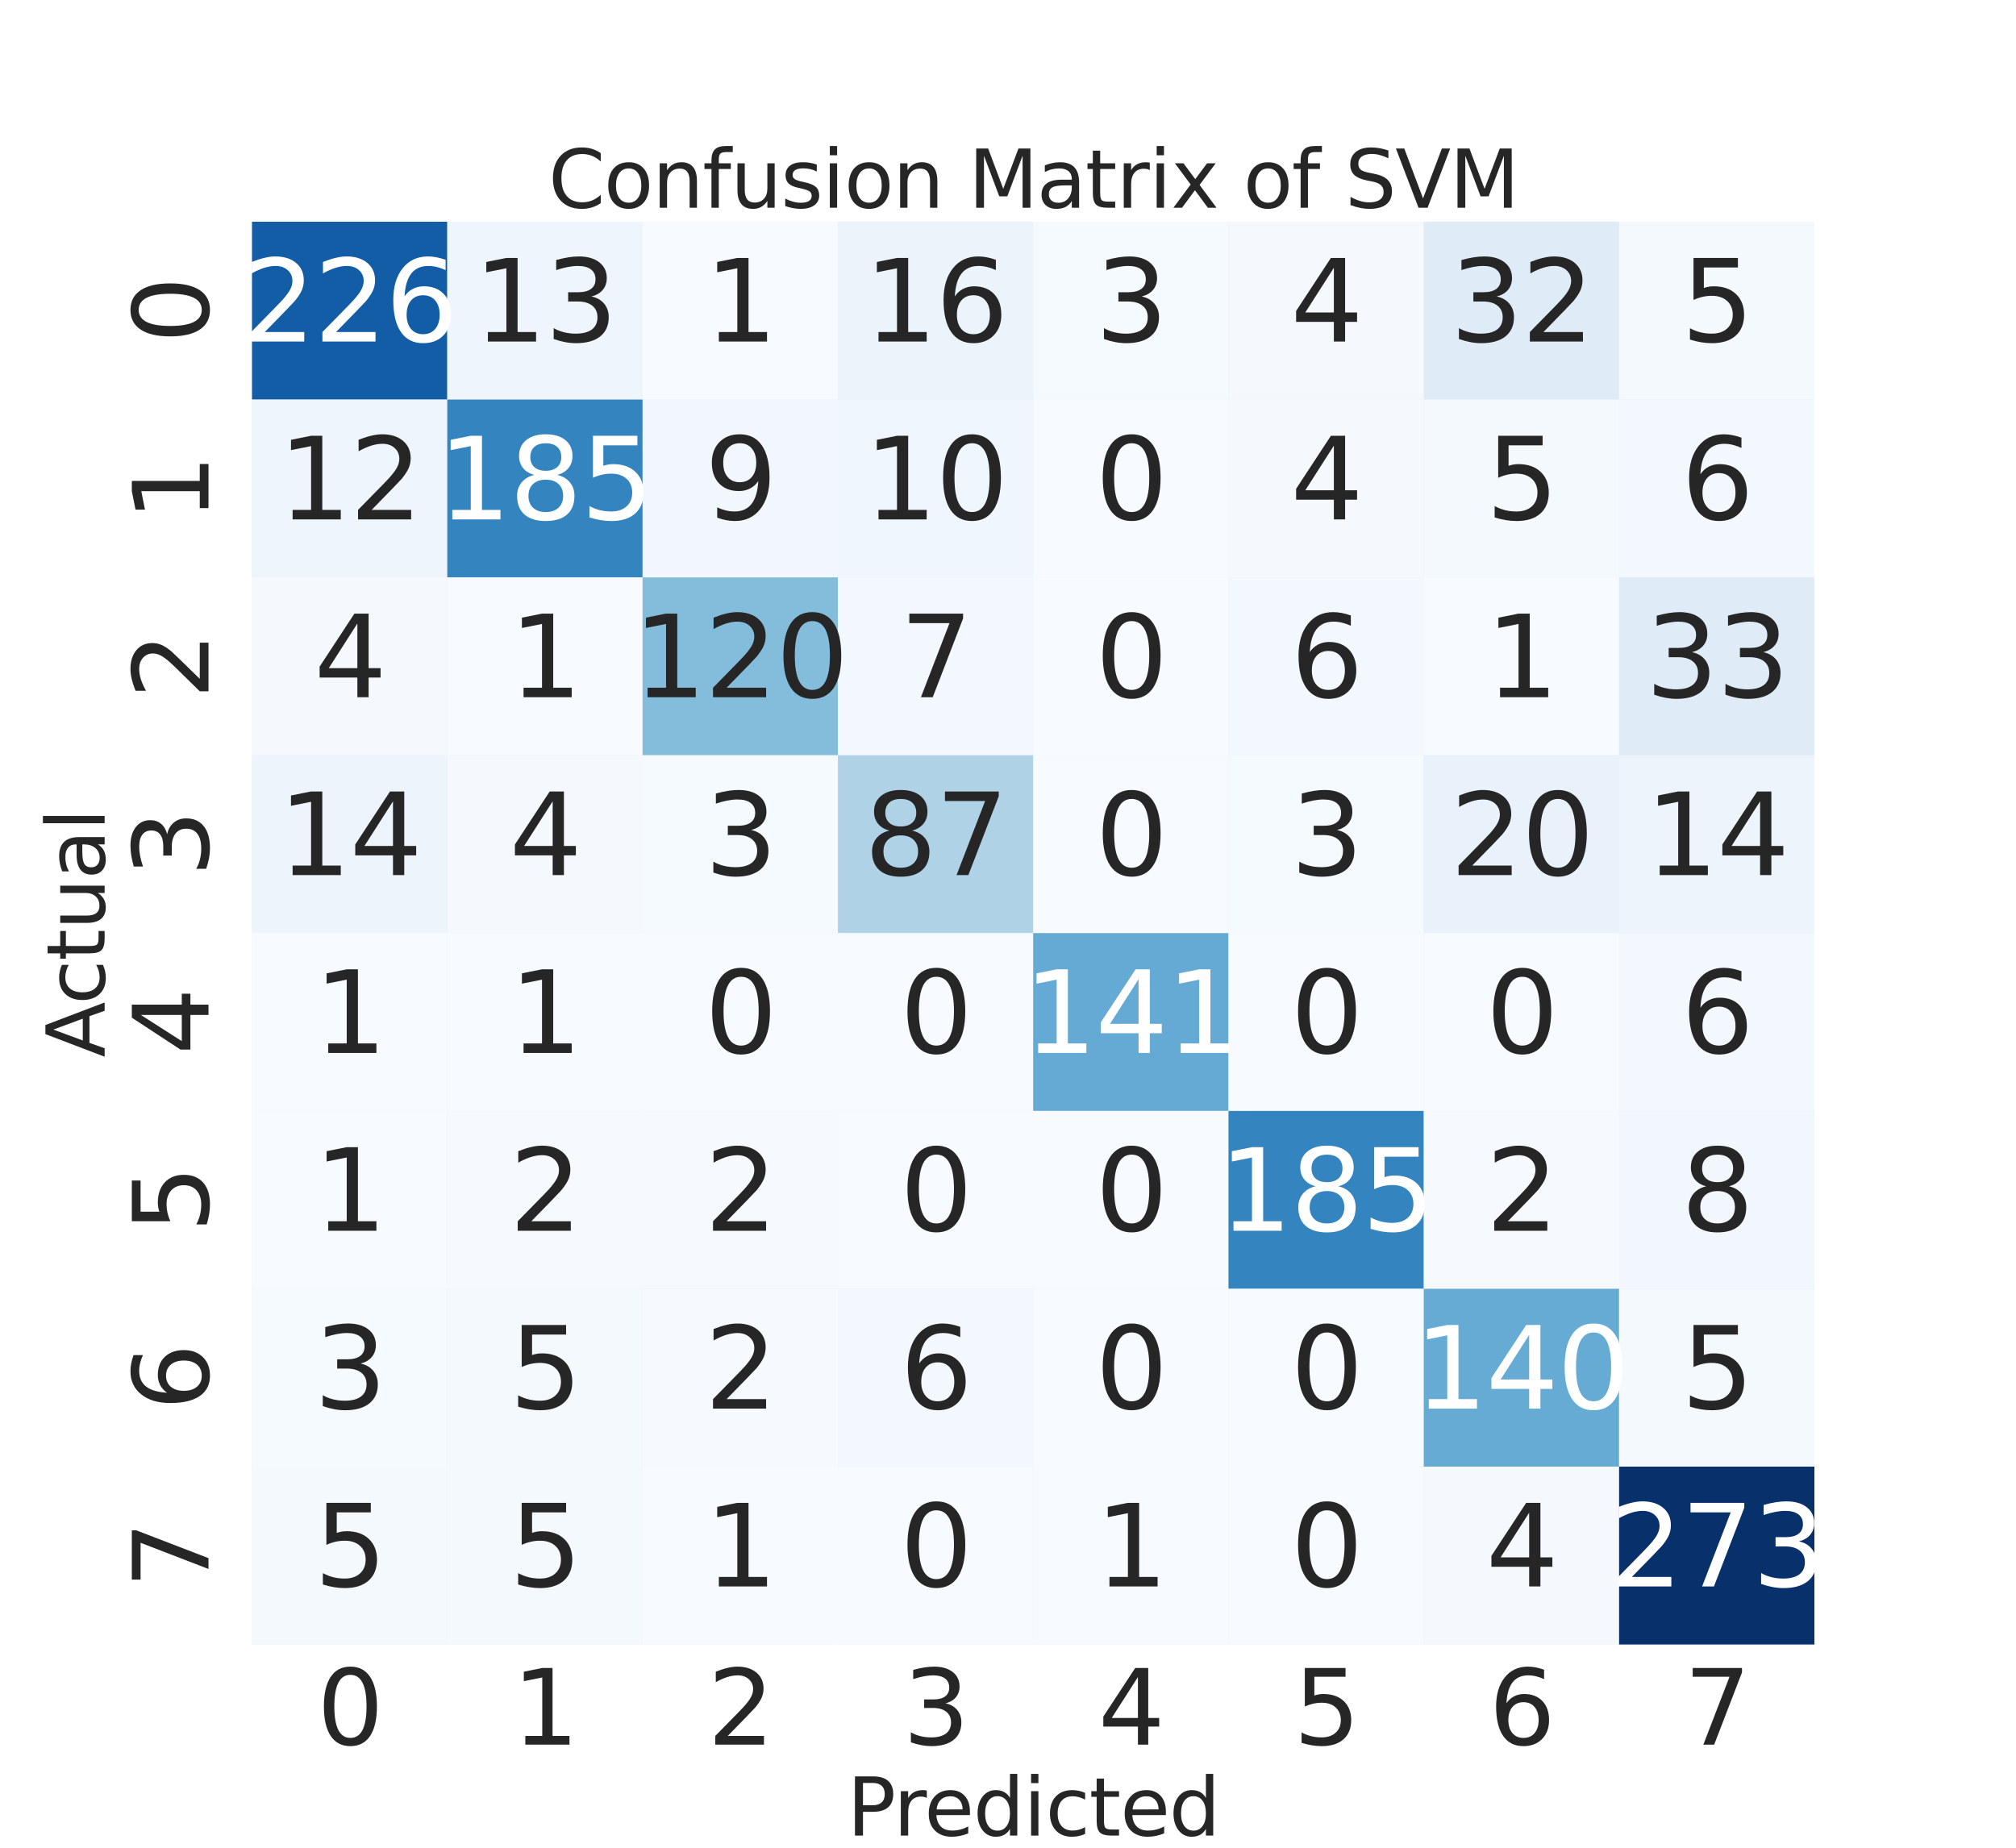 <?xml version="1.0" encoding="utf-8" standalone="no"?>
<!DOCTYPE svg PUBLIC "-//W3C//DTD SVG 1.1//EN"
  "http://www.w3.org/Graphics/SVG/1.1/DTD/svg11.dtd">
<svg xmlns:xlink="http://www.w3.org/1999/xlink" width="864pt" height="792pt" viewBox="0 0 864 792" xmlns="http://www.w3.org/2000/svg" version="1.1">
 <defs>
  <style type="text/css">*{stroke-linejoin: round; stroke-linecap: butt}</style>
 </defs>
 <g id="figure_1">
  <g id="patch_1">
   <path d="M 0 792 
L 864 792 
L 864 0 
L 0 0 
z
" style="fill: #ffffff"/>
  </g>
  <g id="axes_1">
   <g id="patch_2">
    <path d="M 108 704.88 
L 777.6 704.88 
L 777.6 95.04 
L 108 95.04 
z
" style="fill: #eaeaf2"/>
   </g>
   <g id="matplotlib.axis_1">
    <g id="xtick_1">
     <g id="text_1">
      <!-- 0 -->
      <g style="fill: #262626" transform="translate(135.852 747.813) scale(0.44 -0.44)">
       <defs>
        <path id="DejaVuSans-30" d="M 2034 4250 
Q 1547 4250 1301 3770 
Q 1056 3291 1056 2328 
Q 1056 1369 1301 889 
Q 1547 409 2034 409 
Q 2525 409 2770 889 
Q 3016 1369 3016 2328 
Q 3016 3291 2770 3770 
Q 2525 4250 2034 4250 
z
M 2034 4750 
Q 2819 4750 3233 4129 
Q 3647 3509 3647 2328 
Q 3647 1150 3233 529 
Q 2819 -91 2034 -91 
Q 1250 -91 836 529 
Q 422 1150 422 2328 
Q 422 3509 836 4129 
Q 1250 4750 2034 4750 
z
" transform="scale(0.016)"/>
       </defs>
       <use xlink:href="#DejaVuSans-30"/>
      </g>
     </g>
    </g>
    <g id="xtick_2">
     <g id="text_2">
      <!-- 1 -->
      <g style="fill: #262626" transform="translate(219.553 747.813) scale(0.44 -0.44)">
       <defs>
        <path id="DejaVuSans-31" d="M 794 531 
L 1825 531 
L 1825 4091 
L 703 3866 
L 703 4441 
L 1819 4666 
L 2450 4666 
L 2450 531 
L 3481 531 
L 3481 0 
L 794 0 
L 794 531 
z
" transform="scale(0.016)"/>
       </defs>
       <use xlink:href="#DejaVuSans-31"/>
      </g>
     </g>
    </g>
    <g id="xtick_3">
     <g id="text_3">
      <!-- 2 -->
      <g style="fill: #262626" transform="translate(303.252 747.813) scale(0.44 -0.44)">
       <defs>
        <path id="DejaVuSans-32" d="M 1228 531 
L 3431 531 
L 3431 0 
L 469 0 
L 469 531 
Q 828 903 1448 1529 
Q 2069 2156 2228 2338 
Q 2531 2678 2651 2914 
Q 2772 3150 2772 3378 
Q 2772 3750 2511 3984 
Q 2250 4219 1831 4219 
Q 1534 4219 1204 4116 
Q 875 4013 500 3803 
L 500 4441 
Q 881 4594 1212 4672 
Q 1544 4750 1819 4750 
Q 2544 4750 2975 4387 
Q 3406 4025 3406 3419 
Q 3406 3131 3298 2873 
Q 3191 2616 2906 2266 
Q 2828 2175 2409 1742 
Q 1991 1309 1228 531 
z
" transform="scale(0.016)"/>
       </defs>
       <use xlink:href="#DejaVuSans-32"/>
      </g>
     </g>
    </g>
    <g id="xtick_4">
     <g id="text_4">
      <!-- 3 -->
      <g style="fill: #262626" transform="translate(386.952 747.813) scale(0.44 -0.44)">
       <defs>
        <path id="DejaVuSans-33" d="M 2597 2516 
Q 3050 2419 3304 2112 
Q 3559 1806 3559 1356 
Q 3559 666 3084 287 
Q 2609 -91 1734 -91 
Q 1441 -91 1130 -33 
Q 819 25 488 141 
L 488 750 
Q 750 597 1062 519 
Q 1375 441 1716 441 
Q 2309 441 2620 675 
Q 2931 909 2931 1356 
Q 2931 1769 2642 2001 
Q 2353 2234 1838 2234 
L 1294 2234 
L 1294 2753 
L 1863 2753 
Q 2328 2753 2575 2939 
Q 2822 3125 2822 3475 
Q 2822 3834 2567 4026 
Q 2313 4219 1838 4219 
Q 1578 4219 1281 4162 
Q 984 4106 628 3988 
L 628 4550 
Q 988 4650 1302 4700 
Q 1616 4750 1894 4750 
Q 2613 4750 3031 4423 
Q 3450 4097 3450 3541 
Q 3450 3153 3228 2886 
Q 3006 2619 2597 2516 
z
" transform="scale(0.016)"/>
       </defs>
       <use xlink:href="#DejaVuSans-33"/>
      </g>
     </g>
    </g>
    <g id="xtick_5">
     <g id="text_5">
      <!-- 4 -->
      <g style="fill: #262626" transform="translate(470.652 747.813) scale(0.44 -0.44)">
       <defs>
        <path id="DejaVuSans-34" d="M 2419 4116 
L 825 1625 
L 2419 1625 
L 2419 4116 
z
M 2253 4666 
L 3047 4666 
L 3047 1625 
L 3713 1625 
L 3713 1100 
L 3047 1100 
L 3047 0 
L 2419 0 
L 2419 1100 
L 313 1100 
L 313 1709 
L 2253 4666 
z
" transform="scale(0.016)"/>
       </defs>
       <use xlink:href="#DejaVuSans-34"/>
      </g>
     </g>
    </g>
    <g id="xtick_6">
     <g id="text_6">
      <!-- 5 -->
      <g style="fill: #262626" transform="translate(554.352 747.813) scale(0.44 -0.44)">
       <defs>
        <path id="DejaVuSans-35" d="M 691 4666 
L 3169 4666 
L 3169 4134 
L 1269 4134 
L 1269 2991 
Q 1406 3038 1543 3061 
Q 1681 3084 1819 3084 
Q 2600 3084 3056 2656 
Q 3513 2228 3513 1497 
Q 3513 744 3044 326 
Q 2575 -91 1722 -91 
Q 1428 -91 1123 -41 
Q 819 9 494 109 
L 494 744 
Q 775 591 1075 516 
Q 1375 441 1709 441 
Q 2250 441 2565 725 
Q 2881 1009 2881 1497 
Q 2881 1984 2565 2268 
Q 2250 2553 1709 2553 
Q 1456 2553 1204 2497 
Q 953 2441 691 2322 
L 691 4666 
z
" transform="scale(0.016)"/>
       </defs>
       <use xlink:href="#DejaVuSans-35"/>
      </g>
     </g>
    </g>
    <g id="xtick_7">
     <g id="text_7">
      <!-- 6 -->
      <g style="fill: #262626" transform="translate(638.053 747.813) scale(0.44 -0.44)">
       <defs>
        <path id="DejaVuSans-36" d="M 2113 2584 
Q 1688 2584 1439 2293 
Q 1191 2003 1191 1497 
Q 1191 994 1439 701 
Q 1688 409 2113 409 
Q 2538 409 2786 701 
Q 3034 994 3034 1497 
Q 3034 2003 2786 2293 
Q 2538 2584 2113 2584 
z
M 3366 4563 
L 3366 3988 
Q 3128 4100 2886 4159 
Q 2644 4219 2406 4219 
Q 1781 4219 1451 3797 
Q 1122 3375 1075 2522 
Q 1259 2794 1537 2939 
Q 1816 3084 2150 3084 
Q 2853 3084 3261 2657 
Q 3669 2231 3669 1497 
Q 3669 778 3244 343 
Q 2819 -91 2113 -91 
Q 1303 -91 875 529 
Q 447 1150 447 2328 
Q 447 3434 972 4092 
Q 1497 4750 2381 4750 
Q 2619 4750 2861 4703 
Q 3103 4656 3366 4563 
z
" transform="scale(0.016)"/>
       </defs>
       <use xlink:href="#DejaVuSans-36"/>
      </g>
     </g>
    </g>
    <g id="xtick_8">
     <g id="text_8">
      <!-- 7 -->
      <g style="fill: #262626" transform="translate(721.753 747.813) scale(0.44 -0.44)">
       <defs>
        <path id="DejaVuSans-37" d="M 525 4666 
L 3525 4666 
L 3525 4397 
L 1831 0 
L 1172 0 
L 2766 4134 
L 525 4134 
L 525 4666 
z
" transform="scale(0.016)"/>
       </defs>
       <use xlink:href="#DejaVuSans-37"/>
      </g>
     </g>
    </g>
    <g id="text_9">
     <!-- Predicted -->
     <g style="fill: #262626" transform="translate(363.001 786.798) scale(0.34 -0.34)">
      <defs>
       <path id="DejaVuSans-50" d="M 1259 4147 
L 1259 2394 
L 2053 2394 
Q 2494 2394 2734 2622 
Q 2975 2850 2975 3272 
Q 2975 3691 2734 3919 
Q 2494 4147 2053 4147 
L 1259 4147 
z
M 628 4666 
L 2053 4666 
Q 2838 4666 3239 4311 
Q 3641 3956 3641 3272 
Q 3641 2581 3239 2228 
Q 2838 1875 2053 1875 
L 1259 1875 
L 1259 0 
L 628 0 
L 628 4666 
z
" transform="scale(0.016)"/>
       <path id="DejaVuSans-72" d="M 2631 2963 
Q 2534 3019 2420 3045 
Q 2306 3072 2169 3072 
Q 1681 3072 1420 2755 
Q 1159 2438 1159 1844 
L 1159 0 
L 581 0 
L 581 3500 
L 1159 3500 
L 1159 2956 
Q 1341 3275 1631 3429 
Q 1922 3584 2338 3584 
Q 2397 3584 2469 3576 
Q 2541 3569 2628 3553 
L 2631 2963 
z
" transform="scale(0.016)"/>
       <path id="DejaVuSans-65" d="M 3597 1894 
L 3597 1613 
L 953 1613 
Q 991 1019 1311 708 
Q 1631 397 2203 397 
Q 2534 397 2845 478 
Q 3156 559 3463 722 
L 3463 178 
Q 3153 47 2828 -22 
Q 2503 -91 2169 -91 
Q 1331 -91 842 396 
Q 353 884 353 1716 
Q 353 2575 817 3079 
Q 1281 3584 2069 3584 
Q 2775 3584 3186 3129 
Q 3597 2675 3597 1894 
z
M 3022 2063 
Q 3016 2534 2758 2815 
Q 2500 3097 2075 3097 
Q 1594 3097 1305 2825 
Q 1016 2553 972 2059 
L 3022 2063 
z
" transform="scale(0.016)"/>
       <path id="DejaVuSans-64" d="M 2906 2969 
L 2906 4863 
L 3481 4863 
L 3481 0 
L 2906 0 
L 2906 525 
Q 2725 213 2448 61 
Q 2172 -91 1784 -91 
Q 1150 -91 751 415 
Q 353 922 353 1747 
Q 353 2572 751 3078 
Q 1150 3584 1784 3584 
Q 2172 3584 2448 3432 
Q 2725 3281 2906 2969 
z
M 947 1747 
Q 947 1113 1208 752 
Q 1469 391 1925 391 
Q 2381 391 2643 752 
Q 2906 1113 2906 1747 
Q 2906 2381 2643 2742 
Q 2381 3103 1925 3103 
Q 1469 3103 1208 2742 
Q 947 2381 947 1747 
z
" transform="scale(0.016)"/>
       <path id="DejaVuSans-69" d="M 603 3500 
L 1178 3500 
L 1178 0 
L 603 0 
L 603 3500 
z
M 603 4863 
L 1178 4863 
L 1178 4134 
L 603 4134 
L 603 4863 
z
" transform="scale(0.016)"/>
       <path id="DejaVuSans-63" d="M 3122 3366 
L 3122 2828 
Q 2878 2963 2633 3030 
Q 2388 3097 2138 3097 
Q 1578 3097 1268 2742 
Q 959 2388 959 1747 
Q 959 1106 1268 751 
Q 1578 397 2138 397 
Q 2388 397 2633 464 
Q 2878 531 3122 666 
L 3122 134 
Q 2881 22 2623 -34 
Q 2366 -91 2075 -91 
Q 1284 -91 818 406 
Q 353 903 353 1747 
Q 353 2603 823 3093 
Q 1294 3584 2113 3584 
Q 2378 3584 2631 3529 
Q 2884 3475 3122 3366 
z
" transform="scale(0.016)"/>
       <path id="DejaVuSans-74" d="M 1172 4494 
L 1172 3500 
L 2356 3500 
L 2356 3053 
L 1172 3053 
L 1172 1153 
Q 1172 725 1289 603 
Q 1406 481 1766 481 
L 2356 481 
L 2356 0 
L 1766 0 
Q 1100 0 847 248 
Q 594 497 594 1153 
L 594 3053 
L 172 3053 
L 172 3500 
L 594 3500 
L 594 4494 
L 1172 4494 
z
" transform="scale(0.016)"/>
      </defs>
      <use xlink:href="#DejaVuSans-50"/>
      <use xlink:href="#DejaVuSans-72" x="58.553"/>
      <use xlink:href="#DejaVuSans-65" x="97.416"/>
      <use xlink:href="#DejaVuSans-64" x="158.939"/>
      <use xlink:href="#DejaVuSans-69" x="222.416"/>
      <use xlink:href="#DejaVuSans-63" x="250.199"/>
      <use xlink:href="#DejaVuSans-74" x="305.18"/>
      <use xlink:href="#DejaVuSans-65" x="344.389"/>
      <use xlink:href="#DejaVuSans-64" x="405.912"/>
     </g>
    </g>
   </g>
   <g id="matplotlib.axis_2">
    <g id="ytick_1">
     <g id="text_10">
      <!-- 0 -->
      <g style="fill: #262626" transform="translate(89.349 147.153) rotate(-90) scale(0.44 -0.44)">
       <use xlink:href="#DejaVuSans-30"/>
      </g>
     </g>
    </g>
    <g id="ytick_2">
     <g id="text_11">
      <!-- 1 -->
      <g style="fill: #262626" transform="translate(89.349 223.382) rotate(-90) scale(0.44 -0.44)">
       <use xlink:href="#DejaVuSans-31"/>
      </g>
     </g>
    </g>
    <g id="ytick_3">
     <g id="text_12">
      <!-- 2 -->
      <g style="fill: #262626" transform="translate(89.349 299.613) rotate(-90) scale(0.44 -0.44)">
       <use xlink:href="#DejaVuSans-32"/>
      </g>
     </g>
    </g>
    <g id="ytick_4">
     <g id="text_13">
      <!-- 3 -->
      <g style="fill: #262626" transform="translate(89.349 375.842) rotate(-90) scale(0.44 -0.44)">
       <use xlink:href="#DejaVuSans-33"/>
      </g>
     </g>
    </g>
    <g id="ytick_5">
     <g id="text_14">
      <!-- 4 -->
      <g style="fill: #262626" transform="translate(89.349 452.072) rotate(-90) scale(0.44 -0.44)">
       <use xlink:href="#DejaVuSans-34"/>
      </g>
     </g>
    </g>
    <g id="ytick_6">
     <g id="text_15">
      <!-- 5 -->
      <g style="fill: #262626" transform="translate(89.349 528.303) rotate(-90) scale(0.44 -0.44)">
       <use xlink:href="#DejaVuSans-35"/>
      </g>
     </g>
    </g>
    <g id="ytick_7">
     <g id="text_16">
      <!-- 6 -->
      <g style="fill: #262626" transform="translate(89.349 604.533) rotate(-90) scale(0.44 -0.44)">
       <use xlink:href="#DejaVuSans-36"/>
      </g>
     </g>
    </g>
    <g id="ytick_8">
     <g id="text_17">
      <!-- 7 -->
      <g style="fill: #262626" transform="translate(89.349 680.763) rotate(-90) scale(0.44 -0.44)">
       <use xlink:href="#DejaVuSans-37"/>
      </g>
     </g>
    </g>
    <g id="text_18">
     <!-- Actual -->
     <g style="fill: #262626" transform="translate(44.845 453.218) rotate(-90) scale(0.34 -0.34)">
      <defs>
       <path id="DejaVuSans-41" d="M 2188 4044 
L 1331 1722 
L 3047 1722 
L 2188 4044 
z
M 1831 4666 
L 2547 4666 
L 4325 0 
L 3669 0 
L 3244 1197 
L 1141 1197 
L 716 0 
L 50 0 
L 1831 4666 
z
" transform="scale(0.016)"/>
       <path id="DejaVuSans-75" d="M 544 1381 
L 544 3500 
L 1119 3500 
L 1119 1403 
Q 1119 906 1312 657 
Q 1506 409 1894 409 
Q 2359 409 2629 706 
Q 2900 1003 2900 1516 
L 2900 3500 
L 3475 3500 
L 3475 0 
L 2900 0 
L 2900 538 
Q 2691 219 2414 64 
Q 2138 -91 1772 -91 
Q 1169 -91 856 284 
Q 544 659 544 1381 
z
M 1991 3584 
L 1991 3584 
z
" transform="scale(0.016)"/>
       <path id="DejaVuSans-61" d="M 2194 1759 
Q 1497 1759 1228 1600 
Q 959 1441 959 1056 
Q 959 750 1161 570 
Q 1363 391 1709 391 
Q 2188 391 2477 730 
Q 2766 1069 2766 1631 
L 2766 1759 
L 2194 1759 
z
M 3341 1997 
L 3341 0 
L 2766 0 
L 2766 531 
Q 2569 213 2275 61 
Q 1981 -91 1556 -91 
Q 1019 -91 701 211 
Q 384 513 384 1019 
Q 384 1609 779 1909 
Q 1175 2209 1959 2209 
L 2766 2209 
L 2766 2266 
Q 2766 2663 2505 2880 
Q 2244 3097 1772 3097 
Q 1472 3097 1187 3025 
Q 903 2953 641 2809 
L 641 3341 
Q 956 3463 1253 3523 
Q 1550 3584 1831 3584 
Q 2591 3584 2966 3190 
Q 3341 2797 3341 1997 
z
" transform="scale(0.016)"/>
       <path id="DejaVuSans-6c" d="M 603 4863 
L 1178 4863 
L 1178 0 
L 603 0 
L 603 4863 
z
" transform="scale(0.016)"/>
      </defs>
      <use xlink:href="#DejaVuSans-41"/>
      <use xlink:href="#DejaVuSans-63" x="66.658"/>
      <use xlink:href="#DejaVuSans-74" x="121.639"/>
      <use xlink:href="#DejaVuSans-75" x="160.848"/>
      <use xlink:href="#DejaVuSans-61" x="224.227"/>
      <use xlink:href="#DejaVuSans-6c" x="285.506"/>
     </g>
    </g>
   </g>
   <g id="QuadMesh_1">
    <path d="M 108 95.04 
L 191.7 95.04 
L 191.7 171.27 
L 108 171.27 
L 108 95.04 
" clip-path="url(#pe534dd669c)" style="fill: #125da6"/>
    <path d="M 191.7 95.04 
L 275.4 95.04 
L 275.4 171.27 
L 191.7 171.27 
L 191.7 95.04 
" clip-path="url(#pe534dd669c)" style="fill: #eef5fc"/>
    <path d="M 275.4 95.04 
L 359.1 95.04 
L 359.1 171.27 
L 275.4 171.27 
L 275.4 95.04 
" clip-path="url(#pe534dd669c)" style="fill: #f7fbff"/>
    <path d="M 359.1 95.04 
L 442.8 95.04 
L 442.8 171.27 
L 359.1 171.27 
L 359.1 95.04 
" clip-path="url(#pe534dd669c)" style="fill: #ebf3fb"/>
    <path d="M 442.8 95.04 
L 526.5 95.04 
L 526.5 171.27 
L 442.8 171.27 
L 442.8 95.04 
" clip-path="url(#pe534dd669c)" style="fill: #f5fafe"/>
    <path d="M 526.5 95.04 
L 610.2 95.04 
L 610.2 171.27 
L 526.5 171.27 
L 526.5 95.04 
" clip-path="url(#pe534dd669c)" style="fill: #f5f9fe"/>
    <path d="M 610.2 95.04 
L 693.9 95.04 
L 693.9 171.27 
L 610.2 171.27 
L 610.2 95.04 
" clip-path="url(#pe534dd669c)" style="fill: #dfecf7"/>
    <path d="M 693.9 95.04 
L 777.6 95.04 
L 777.6 171.27 
L 693.9 171.27 
L 693.9 95.04 
" clip-path="url(#pe534dd669c)" style="fill: #f4f9fe"/>
    <path d="M 108 171.27 
L 191.7 171.27 
L 191.7 247.5 
L 108 247.5 
L 108 171.27 
" clip-path="url(#pe534dd669c)" style="fill: #eef5fc"/>
    <path d="M 191.7 171.27 
L 275.4 171.27 
L 275.4 247.5 
L 191.7 247.5 
L 191.7 171.27 
" clip-path="url(#pe534dd669c)" style="fill: #3484bf"/>
    <path d="M 275.4 171.27 
L 359.1 171.27 
L 359.1 247.5 
L 275.4 247.5 
L 275.4 171.27 
" clip-path="url(#pe534dd669c)" style="fill: #f1f7fd"/>
    <path d="M 359.1 171.27 
L 442.8 171.27 
L 442.8 247.5 
L 359.1 247.5 
L 359.1 171.27 
" clip-path="url(#pe534dd669c)" style="fill: #f0f6fd"/>
    <path d="M 442.8 171.27 
L 526.5 171.27 
L 526.5 247.5 
L 442.8 247.5 
L 442.8 171.27 
" clip-path="url(#pe534dd669c)" style="fill: #f7fbff"/>
    <path d="M 526.5 171.27 
L 610.2 171.27 
L 610.2 247.5 
L 526.5 247.5 
L 526.5 171.27 
" clip-path="url(#pe534dd669c)" style="fill: #f5f9fe"/>
    <path d="M 610.2 171.27 
L 693.9 171.27 
L 693.9 247.5 
L 610.2 247.5 
L 610.2 171.27 
" clip-path="url(#pe534dd669c)" style="fill: #f4f9fe"/>
    <path d="M 693.9 171.27 
L 777.6 171.27 
L 777.6 247.5 
L 693.9 247.5 
L 693.9 171.27 
" clip-path="url(#pe534dd669c)" style="fill: #f3f8fe"/>
    <path d="M 108 247.5 
L 191.7 247.5 
L 191.7 323.73 
L 108 323.73 
L 108 247.5 
" clip-path="url(#pe534dd669c)" style="fill: #f5f9fe"/>
    <path d="M 191.7 247.5 
L 275.4 247.5 
L 275.4 323.73 
L 191.7 323.73 
L 191.7 247.5 
" clip-path="url(#pe534dd669c)" style="fill: #f7fbff"/>
    <path d="M 275.4 247.5 
L 359.1 247.5 
L 359.1 323.73 
L 275.4 323.73 
L 275.4 247.5 
" clip-path="url(#pe534dd669c)" style="fill: #84bcdb"/>
    <path d="M 359.1 247.5 
L 442.8 247.5 
L 442.8 323.73 
L 359.1 323.73 
L 359.1 247.5 
" clip-path="url(#pe534dd669c)" style="fill: #f2f8fd"/>
    <path d="M 442.8 247.5 
L 526.5 247.5 
L 526.5 323.73 
L 442.8 323.73 
L 442.8 247.5 
" clip-path="url(#pe534dd669c)" style="fill: #f7fbff"/>
    <path d="M 526.5 247.5 
L 610.2 247.5 
L 610.2 323.73 
L 526.5 323.73 
L 526.5 247.5 
" clip-path="url(#pe534dd669c)" style="fill: #f3f8fe"/>
    <path d="M 610.2 247.5 
L 693.9 247.5 
L 693.9 323.73 
L 610.2 323.73 
L 610.2 247.5 
" clip-path="url(#pe534dd669c)" style="fill: #f7fbff"/>
    <path d="M 693.9 247.5 
L 777.6 247.5 
L 777.6 323.73 
L 693.9 323.73 
L 693.9 247.5 
" clip-path="url(#pe534dd669c)" style="fill: #dfecf7"/>
    <path d="M 108 323.73 
L 191.7 323.73 
L 191.7 399.96 
L 108 399.96 
L 108 323.73 
" clip-path="url(#pe534dd669c)" style="fill: #edf4fc"/>
    <path d="M 191.7 323.73 
L 275.4 323.73 
L 275.4 399.96 
L 191.7 399.96 
L 191.7 323.73 
" clip-path="url(#pe534dd669c)" style="fill: #f5f9fe"/>
    <path d="M 275.4 323.73 
L 359.1 323.73 
L 359.1 399.96 
L 275.4 399.96 
L 275.4 323.73 
" clip-path="url(#pe534dd669c)" style="fill: #f5fafe"/>
    <path d="M 359.1 323.73 
L 442.8 323.73 
L 442.8 399.96 
L 359.1 399.96 
L 359.1 323.73 
" clip-path="url(#pe534dd669c)" style="fill: #b0d2e7"/>
    <path d="M 442.8 323.73 
L 526.5 323.73 
L 526.5 399.96 
L 442.8 399.96 
L 442.8 323.73 
" clip-path="url(#pe534dd669c)" style="fill: #f7fbff"/>
    <path d="M 526.5 323.73 
L 610.2 323.73 
L 610.2 399.96 
L 526.5 399.96 
L 526.5 323.73 
" clip-path="url(#pe534dd669c)" style="fill: #f5fafe"/>
    <path d="M 610.2 323.73 
L 693.9 323.73 
L 693.9 399.96 
L 610.2 399.96 
L 610.2 323.73 
" clip-path="url(#pe534dd669c)" style="fill: #e9f2fa"/>
    <path d="M 693.9 323.73 
L 777.6 323.73 
L 777.6 399.96 
L 693.9 399.96 
L 693.9 323.73 
" clip-path="url(#pe534dd669c)" style="fill: #edf4fc"/>
    <path d="M 108 399.96 
L 191.7 399.96 
L 191.7 476.19 
L 108 476.19 
L 108 399.96 
" clip-path="url(#pe534dd669c)" style="fill: #f7fbff"/>
    <path d="M 191.7 399.96 
L 275.4 399.96 
L 275.4 476.19 
L 191.7 476.19 
L 191.7 399.96 
" clip-path="url(#pe534dd669c)" style="fill: #f7fbff"/>
    <path d="M 275.4 399.96 
L 359.1 399.96 
L 359.1 476.19 
L 275.4 476.19 
L 275.4 399.96 
" clip-path="url(#pe534dd669c)" style="fill: #f7fbff"/>
    <path d="M 359.1 399.96 
L 442.8 399.96 
L 442.8 476.19 
L 359.1 476.19 
L 359.1 399.96 
" clip-path="url(#pe534dd669c)" style="fill: #f7fbff"/>
    <path d="M 442.8 399.96 
L 526.5 399.96 
L 526.5 476.19 
L 442.8 476.19 
L 442.8 399.96 
" clip-path="url(#pe534dd669c)" style="fill: #65aad4"/>
    <path d="M 526.5 399.96 
L 610.2 399.96 
L 610.2 476.19 
L 526.5 476.19 
L 526.5 399.96 
" clip-path="url(#pe534dd669c)" style="fill: #f7fbff"/>
    <path d="M 610.2 399.96 
L 693.9 399.96 
L 693.9 476.19 
L 610.2 476.19 
L 610.2 399.96 
" clip-path="url(#pe534dd669c)" style="fill: #f7fbff"/>
    <path d="M 693.9 399.96 
L 777.6 399.96 
L 777.6 476.19 
L 693.9 476.19 
L 693.9 399.96 
" clip-path="url(#pe534dd669c)" style="fill: #f3f8fe"/>
    <path d="M 108 476.19 
L 191.7 476.19 
L 191.7 552.42 
L 108 552.42 
L 108 476.19 
" clip-path="url(#pe534dd669c)" style="fill: #f7fbff"/>
    <path d="M 191.7 476.19 
L 275.4 476.19 
L 275.4 552.42 
L 191.7 552.42 
L 191.7 476.19 
" clip-path="url(#pe534dd669c)" style="fill: #f6faff"/>
    <path d="M 275.4 476.19 
L 359.1 476.19 
L 359.1 552.42 
L 275.4 552.42 
L 275.4 476.19 
" clip-path="url(#pe534dd669c)" style="fill: #f6faff"/>
    <path d="M 359.1 476.19 
L 442.8 476.19 
L 442.8 552.42 
L 359.1 552.42 
L 359.1 476.19 
" clip-path="url(#pe534dd669c)" style="fill: #f7fbff"/>
    <path d="M 442.8 476.19 
L 526.5 476.19 
L 526.5 552.42 
L 442.8 552.42 
L 442.8 476.19 
" clip-path="url(#pe534dd669c)" style="fill: #f7fbff"/>
    <path d="M 526.5 476.19 
L 610.2 476.19 
L 610.2 552.42 
L 526.5 552.42 
L 526.5 476.19 
" clip-path="url(#pe534dd669c)" style="fill: #3484bf"/>
    <path d="M 610.2 476.19 
L 693.9 476.19 
L 693.9 552.42 
L 610.2 552.42 
L 610.2 476.19 
" clip-path="url(#pe534dd669c)" style="fill: #f6faff"/>
    <path d="M 693.9 476.19 
L 777.6 476.19 
L 777.6 552.42 
L 693.9 552.42 
L 693.9 476.19 
" clip-path="url(#pe534dd669c)" style="fill: #f2f7fd"/>
    <path d="M 108 552.42 
L 191.7 552.42 
L 191.7 628.65 
L 108 628.65 
L 108 552.42 
" clip-path="url(#pe534dd669c)" style="fill: #f5fafe"/>
    <path d="M 191.7 552.42 
L 275.4 552.42 
L 275.4 628.65 
L 191.7 628.65 
L 191.7 552.42 
" clip-path="url(#pe534dd669c)" style="fill: #f4f9fe"/>
    <path d="M 275.4 552.42 
L 359.1 552.42 
L 359.1 628.65 
L 275.4 628.65 
L 275.4 552.42 
" clip-path="url(#pe534dd669c)" style="fill: #f6faff"/>
    <path d="M 359.1 552.42 
L 442.8 552.42 
L 442.8 628.65 
L 359.1 628.65 
L 359.1 552.42 
" clip-path="url(#pe534dd669c)" style="fill: #f3f8fe"/>
    <path d="M 442.8 552.42 
L 526.5 552.42 
L 526.5 628.65 
L 442.8 628.65 
L 442.8 552.42 
" clip-path="url(#pe534dd669c)" style="fill: #f7fbff"/>
    <path d="M 526.5 552.42 
L 610.2 552.42 
L 610.2 628.65 
L 526.5 628.65 
L 526.5 552.42 
" clip-path="url(#pe534dd669c)" style="fill: #f7fbff"/>
    <path d="M 610.2 552.42 
L 693.9 552.42 
L 693.9 628.65 
L 610.2 628.65 
L 610.2 552.42 
" clip-path="url(#pe534dd669c)" style="fill: #66abd4"/>
    <path d="M 693.9 552.42 
L 777.6 552.42 
L 777.6 628.65 
L 693.9 628.65 
L 693.9 552.42 
" clip-path="url(#pe534dd669c)" style="fill: #f4f9fe"/>
    <path d="M 108 628.65 
L 191.7 628.65 
L 191.7 704.88 
L 108 704.88 
L 108 628.65 
" clip-path="url(#pe534dd669c)" style="fill: #f4f9fe"/>
    <path d="M 191.7 628.65 
L 275.4 628.65 
L 275.4 704.88 
L 191.7 704.88 
L 191.7 628.65 
" clip-path="url(#pe534dd669c)" style="fill: #f4f9fe"/>
    <path d="M 275.4 628.65 
L 359.1 628.65 
L 359.1 704.88 
L 275.4 704.88 
L 275.4 628.65 
" clip-path="url(#pe534dd669c)" style="fill: #f7fbff"/>
    <path d="M 359.1 628.65 
L 442.8 628.65 
L 442.8 704.88 
L 359.1 704.88 
L 359.1 628.65 
" clip-path="url(#pe534dd669c)" style="fill: #f7fbff"/>
    <path d="M 442.8 628.65 
L 526.5 628.65 
L 526.5 704.88 
L 442.8 704.88 
L 442.8 628.65 
" clip-path="url(#pe534dd669c)" style="fill: #f7fbff"/>
    <path d="M 526.5 628.65 
L 610.2 628.65 
L 610.2 704.88 
L 526.5 704.88 
L 526.5 628.65 
" clip-path="url(#pe534dd669c)" style="fill: #f7fbff"/>
    <path d="M 610.2 628.65 
L 693.9 628.65 
L 693.9 704.88 
L 610.2 704.88 
L 610.2 628.65 
" clip-path="url(#pe534dd669c)" style="fill: #f5f9fe"/>
    <path d="M 693.9 628.65 
L 777.6 628.65 
L 777.6 704.88 
L 693.9 704.88 
L 693.9 628.65 
" clip-path="url(#pe534dd669c)" style="fill: #08306b"/>
   </g>
   <g id="text_19">
    <!-- 226 -->
    <g style="fill: #ffffff" transform="translate(104.04 146.4) scale(0.48 -0.48)">
     <use xlink:href="#DejaVuSans-32"/>
     <use xlink:href="#DejaVuSans-32" x="63.623"/>
     <use xlink:href="#DejaVuSans-36" x="127.246"/>
    </g>
   </g>
   <g id="text_20">
    <!-- 13 -->
    <g style="fill: #262626" transform="translate(203.01 146.4) scale(0.48 -0.48)">
     <use xlink:href="#DejaVuSans-31"/>
     <use xlink:href="#DejaVuSans-33" x="63.623"/>
    </g>
   </g>
   <g id="text_21">
    <!-- 1 -->
    <g style="fill: #262626" transform="translate(301.98 146.4) scale(0.48 -0.48)">
     <use xlink:href="#DejaVuSans-31"/>
    </g>
   </g>
   <g id="text_22">
    <!-- 16 -->
    <g style="fill: #262626" transform="translate(370.41 146.4) scale(0.48 -0.48)">
     <use xlink:href="#DejaVuSans-31"/>
     <use xlink:href="#DejaVuSans-36" x="63.623"/>
    </g>
   </g>
   <g id="text_23">
    <!-- 3 -->
    <g style="fill: #262626" transform="translate(469.38 146.4) scale(0.48 -0.48)">
     <use xlink:href="#DejaVuSans-33"/>
    </g>
   </g>
   <g id="text_24">
    <!-- 4 -->
    <g style="fill: #262626" transform="translate(553.08 146.4) scale(0.48 -0.48)">
     <use xlink:href="#DejaVuSans-34"/>
    </g>
   </g>
   <g id="text_25">
    <!-- 32 -->
    <g style="fill: #262626" transform="translate(621.51 146.4) scale(0.48 -0.48)">
     <use xlink:href="#DejaVuSans-33"/>
     <use xlink:href="#DejaVuSans-32" x="63.623"/>
    </g>
   </g>
   <g id="text_26">
    <!-- 5 -->
    <g style="fill: #262626" transform="translate(720.48 146.4) scale(0.48 -0.48)">
     <use xlink:href="#DejaVuSans-35"/>
    </g>
   </g>
   <g id="text_27">
    <!-- 12 -->
    <g style="fill: #262626" transform="translate(119.31 222.63) scale(0.48 -0.48)">
     <use xlink:href="#DejaVuSans-31"/>
     <use xlink:href="#DejaVuSans-32" x="63.623"/>
    </g>
   </g>
   <g id="text_28">
    <!-- 185 -->
    <g style="fill: #ffffff" transform="translate(187.74 222.63) scale(0.48 -0.48)">
     <defs>
      <path id="DejaVuSans-38" d="M 2034 2216 
Q 1584 2216 1326 1975 
Q 1069 1734 1069 1313 
Q 1069 891 1326 650 
Q 1584 409 2034 409 
Q 2484 409 2743 651 
Q 3003 894 3003 1313 
Q 3003 1734 2745 1975 
Q 2488 2216 2034 2216 
z
M 1403 2484 
Q 997 2584 770 2862 
Q 544 3141 544 3541 
Q 544 4100 942 4425 
Q 1341 4750 2034 4750 
Q 2731 4750 3128 4425 
Q 3525 4100 3525 3541 
Q 3525 3141 3298 2862 
Q 3072 2584 2669 2484 
Q 3125 2378 3379 2068 
Q 3634 1759 3634 1313 
Q 3634 634 3220 271 
Q 2806 -91 2034 -91 
Q 1263 -91 848 271 
Q 434 634 434 1313 
Q 434 1759 690 2068 
Q 947 2378 1403 2484 
z
M 1172 3481 
Q 1172 3119 1398 2916 
Q 1625 2713 2034 2713 
Q 2441 2713 2670 2916 
Q 2900 3119 2900 3481 
Q 2900 3844 2670 4047 
Q 2441 4250 2034 4250 
Q 1625 4250 1398 4047 
Q 1172 3844 1172 3481 
z
" transform="scale(0.016)"/>
     </defs>
     <use xlink:href="#DejaVuSans-31"/>
     <use xlink:href="#DejaVuSans-38" x="63.623"/>
     <use xlink:href="#DejaVuSans-35" x="127.246"/>
    </g>
   </g>
   <g id="text_29">
    <!-- 9 -->
    <g style="fill: #262626" transform="translate(301.98 222.63) scale(0.48 -0.48)">
     <defs>
      <path id="DejaVuSans-39" d="M 703 97 
L 703 672 
Q 941 559 1184 500 
Q 1428 441 1663 441 
Q 2288 441 2617 861 
Q 2947 1281 2994 2138 
Q 2813 1869 2534 1725 
Q 2256 1581 1919 1581 
Q 1219 1581 811 2004 
Q 403 2428 403 3163 
Q 403 3881 828 4315 
Q 1253 4750 1959 4750 
Q 2769 4750 3195 4129 
Q 3622 3509 3622 2328 
Q 3622 1225 3098 567 
Q 2575 -91 1691 -91 
Q 1453 -91 1209 -44 
Q 966 3 703 97 
z
M 1959 2075 
Q 2384 2075 2632 2365 
Q 2881 2656 2881 3163 
Q 2881 3666 2632 3958 
Q 2384 4250 1959 4250 
Q 1534 4250 1286 3958 
Q 1038 3666 1038 3163 
Q 1038 2656 1286 2365 
Q 1534 2075 1959 2075 
z
" transform="scale(0.016)"/>
     </defs>
     <use xlink:href="#DejaVuSans-39"/>
    </g>
   </g>
   <g id="text_30">
    <!-- 10 -->
    <g style="fill: #262626" transform="translate(370.41 222.63) scale(0.48 -0.48)">
     <use xlink:href="#DejaVuSans-31"/>
     <use xlink:href="#DejaVuSans-30" x="63.623"/>
    </g>
   </g>
   <g id="text_31">
    <!-- 0 -->
    <g style="fill: #262626" transform="translate(469.38 222.63) scale(0.48 -0.48)">
     <use xlink:href="#DejaVuSans-30"/>
    </g>
   </g>
   <g id="text_32">
    <!-- 4 -->
    <g style="fill: #262626" transform="translate(553.08 222.63) scale(0.48 -0.48)">
     <use xlink:href="#DejaVuSans-34"/>
    </g>
   </g>
   <g id="text_33">
    <!-- 5 -->
    <g style="fill: #262626" transform="translate(636.78 222.63) scale(0.48 -0.48)">
     <use xlink:href="#DejaVuSans-35"/>
    </g>
   </g>
   <g id="text_34">
    <!-- 6 -->
    <g style="fill: #262626" transform="translate(720.48 222.63) scale(0.48 -0.48)">
     <use xlink:href="#DejaVuSans-36"/>
    </g>
   </g>
   <g id="text_35">
    <!-- 4 -->
    <g style="fill: #262626" transform="translate(134.58 298.86) scale(0.48 -0.48)">
     <use xlink:href="#DejaVuSans-34"/>
    </g>
   </g>
   <g id="text_36">
    <!-- 1 -->
    <g style="fill: #262626" transform="translate(218.28 298.86) scale(0.48 -0.48)">
     <use xlink:href="#DejaVuSans-31"/>
    </g>
   </g>
   <g id="text_37">
    <!-- 120 -->
    <g style="fill: #262626" transform="translate(271.44 298.86) scale(0.48 -0.48)">
     <use xlink:href="#DejaVuSans-31"/>
     <use xlink:href="#DejaVuSans-32" x="63.623"/>
     <use xlink:href="#DejaVuSans-30" x="127.246"/>
    </g>
   </g>
   <g id="text_38">
    <!-- 7 -->
    <g style="fill: #262626" transform="translate(385.68 298.86) scale(0.48 -0.48)">
     <use xlink:href="#DejaVuSans-37"/>
    </g>
   </g>
   <g id="text_39">
    <!-- 0 -->
    <g style="fill: #262626" transform="translate(469.38 298.86) scale(0.48 -0.48)">
     <use xlink:href="#DejaVuSans-30"/>
    </g>
   </g>
   <g id="text_40">
    <!-- 6 -->
    <g style="fill: #262626" transform="translate(553.08 298.86) scale(0.48 -0.48)">
     <use xlink:href="#DejaVuSans-36"/>
    </g>
   </g>
   <g id="text_41">
    <!-- 1 -->
    <g style="fill: #262626" transform="translate(636.78 298.86) scale(0.48 -0.48)">
     <use xlink:href="#DejaVuSans-31"/>
    </g>
   </g>
   <g id="text_42">
    <!-- 33 -->
    <g style="fill: #262626" transform="translate(705.21 298.86) scale(0.48 -0.48)">
     <use xlink:href="#DejaVuSans-33"/>
     <use xlink:href="#DejaVuSans-33" x="63.623"/>
    </g>
   </g>
   <g id="text_43">
    <!-- 14 -->
    <g style="fill: #262626" transform="translate(119.31 375.09) scale(0.48 -0.48)">
     <use xlink:href="#DejaVuSans-31"/>
     <use xlink:href="#DejaVuSans-34" x="63.623"/>
    </g>
   </g>
   <g id="text_44">
    <!-- 4 -->
    <g style="fill: #262626" transform="translate(218.28 375.09) scale(0.48 -0.48)">
     <use xlink:href="#DejaVuSans-34"/>
    </g>
   </g>
   <g id="text_45">
    <!-- 3 -->
    <g style="fill: #262626" transform="translate(301.98 375.09) scale(0.48 -0.48)">
     <use xlink:href="#DejaVuSans-33"/>
    </g>
   </g>
   <g id="text_46">
    <!-- 87 -->
    <g style="fill: #262626" transform="translate(370.41 375.09) scale(0.48 -0.48)">
     <use xlink:href="#DejaVuSans-38"/>
     <use xlink:href="#DejaVuSans-37" x="63.623"/>
    </g>
   </g>
   <g id="text_47">
    <!-- 0 -->
    <g style="fill: #262626" transform="translate(469.38 375.09) scale(0.48 -0.48)">
     <use xlink:href="#DejaVuSans-30"/>
    </g>
   </g>
   <g id="text_48">
    <!-- 3 -->
    <g style="fill: #262626" transform="translate(553.08 375.09) scale(0.48 -0.48)">
     <use xlink:href="#DejaVuSans-33"/>
    </g>
   </g>
   <g id="text_49">
    <!-- 20 -->
    <g style="fill: #262626" transform="translate(621.51 375.09) scale(0.48 -0.48)">
     <use xlink:href="#DejaVuSans-32"/>
     <use xlink:href="#DejaVuSans-30" x="63.623"/>
    </g>
   </g>
   <g id="text_50">
    <!-- 14 -->
    <g style="fill: #262626" transform="translate(705.21 375.09) scale(0.48 -0.48)">
     <use xlink:href="#DejaVuSans-31"/>
     <use xlink:href="#DejaVuSans-34" x="63.623"/>
    </g>
   </g>
   <g id="text_51">
    <!-- 1 -->
    <g style="fill: #262626" transform="translate(134.58 451.32) scale(0.48 -0.48)">
     <use xlink:href="#DejaVuSans-31"/>
    </g>
   </g>
   <g id="text_52">
    <!-- 1 -->
    <g style="fill: #262626" transform="translate(218.28 451.32) scale(0.48 -0.48)">
     <use xlink:href="#DejaVuSans-31"/>
    </g>
   </g>
   <g id="text_53">
    <!-- 0 -->
    <g style="fill: #262626" transform="translate(301.98 451.32) scale(0.48 -0.48)">
     <use xlink:href="#DejaVuSans-30"/>
    </g>
   </g>
   <g id="text_54">
    <!-- 0 -->
    <g style="fill: #262626" transform="translate(385.68 451.32) scale(0.48 -0.48)">
     <use xlink:href="#DejaVuSans-30"/>
    </g>
   </g>
   <g id="text_55">
    <!-- 141 -->
    <g style="fill: #ffffff" transform="translate(438.84 451.32) scale(0.48 -0.48)">
     <use xlink:href="#DejaVuSans-31"/>
     <use xlink:href="#DejaVuSans-34" x="63.623"/>
     <use xlink:href="#DejaVuSans-31" x="127.246"/>
    </g>
   </g>
   <g id="text_56">
    <!-- 0 -->
    <g style="fill: #262626" transform="translate(553.08 451.32) scale(0.48 -0.48)">
     <use xlink:href="#DejaVuSans-30"/>
    </g>
   </g>
   <g id="text_57">
    <!-- 0 -->
    <g style="fill: #262626" transform="translate(636.78 451.32) scale(0.48 -0.48)">
     <use xlink:href="#DejaVuSans-30"/>
    </g>
   </g>
   <g id="text_58">
    <!-- 6 -->
    <g style="fill: #262626" transform="translate(720.48 451.32) scale(0.48 -0.48)">
     <use xlink:href="#DejaVuSans-36"/>
    </g>
   </g>
   <g id="text_59">
    <!-- 1 -->
    <g style="fill: #262626" transform="translate(134.58 527.55) scale(0.48 -0.48)">
     <use xlink:href="#DejaVuSans-31"/>
    </g>
   </g>
   <g id="text_60">
    <!-- 2 -->
    <g style="fill: #262626" transform="translate(218.28 527.55) scale(0.48 -0.48)">
     <use xlink:href="#DejaVuSans-32"/>
    </g>
   </g>
   <g id="text_61">
    <!-- 2 -->
    <g style="fill: #262626" transform="translate(301.98 527.55) scale(0.48 -0.48)">
     <use xlink:href="#DejaVuSans-32"/>
    </g>
   </g>
   <g id="text_62">
    <!-- 0 -->
    <g style="fill: #262626" transform="translate(385.68 527.55) scale(0.48 -0.48)">
     <use xlink:href="#DejaVuSans-30"/>
    </g>
   </g>
   <g id="text_63">
    <!-- 0 -->
    <g style="fill: #262626" transform="translate(469.38 527.55) scale(0.48 -0.48)">
     <use xlink:href="#DejaVuSans-30"/>
    </g>
   </g>
   <g id="text_64">
    <!-- 185 -->
    <g style="fill: #ffffff" transform="translate(522.54 527.55) scale(0.48 -0.48)">
     <use xlink:href="#DejaVuSans-31"/>
     <use xlink:href="#DejaVuSans-38" x="63.623"/>
     <use xlink:href="#DejaVuSans-35" x="127.246"/>
    </g>
   </g>
   <g id="text_65">
    <!-- 2 -->
    <g style="fill: #262626" transform="translate(636.78 527.55) scale(0.48 -0.48)">
     <use xlink:href="#DejaVuSans-32"/>
    </g>
   </g>
   <g id="text_66">
    <!-- 8 -->
    <g style="fill: #262626" transform="translate(720.48 527.55) scale(0.48 -0.48)">
     <use xlink:href="#DejaVuSans-38"/>
    </g>
   </g>
   <g id="text_67">
    <!-- 3 -->
    <g style="fill: #262626" transform="translate(134.58 603.78) scale(0.48 -0.48)">
     <use xlink:href="#DejaVuSans-33"/>
    </g>
   </g>
   <g id="text_68">
    <!-- 5 -->
    <g style="fill: #262626" transform="translate(218.28 603.78) scale(0.48 -0.48)">
     <use xlink:href="#DejaVuSans-35"/>
    </g>
   </g>
   <g id="text_69">
    <!-- 2 -->
    <g style="fill: #262626" transform="translate(301.98 603.78) scale(0.48 -0.48)">
     <use xlink:href="#DejaVuSans-32"/>
    </g>
   </g>
   <g id="text_70">
    <!-- 6 -->
    <g style="fill: #262626" transform="translate(385.68 603.78) scale(0.48 -0.48)">
     <use xlink:href="#DejaVuSans-36"/>
    </g>
   </g>
   <g id="text_71">
    <!-- 0 -->
    <g style="fill: #262626" transform="translate(469.38 603.78) scale(0.48 -0.48)">
     <use xlink:href="#DejaVuSans-30"/>
    </g>
   </g>
   <g id="text_72">
    <!-- 0 -->
    <g style="fill: #262626" transform="translate(553.08 603.78) scale(0.48 -0.48)">
     <use xlink:href="#DejaVuSans-30"/>
    </g>
   </g>
   <g id="text_73">
    <!-- 140 -->
    <g style="fill: #ffffff" transform="translate(606.24 603.78) scale(0.48 -0.48)">
     <use xlink:href="#DejaVuSans-31"/>
     <use xlink:href="#DejaVuSans-34" x="63.623"/>
     <use xlink:href="#DejaVuSans-30" x="127.246"/>
    </g>
   </g>
   <g id="text_74">
    <!-- 5 -->
    <g style="fill: #262626" transform="translate(720.48 603.78) scale(0.48 -0.48)">
     <use xlink:href="#DejaVuSans-35"/>
    </g>
   </g>
   <g id="text_75">
    <!-- 5 -->
    <g style="fill: #262626" transform="translate(134.58 680.01) scale(0.48 -0.48)">
     <use xlink:href="#DejaVuSans-35"/>
    </g>
   </g>
   <g id="text_76">
    <!-- 5 -->
    <g style="fill: #262626" transform="translate(218.28 680.01) scale(0.48 -0.48)">
     <use xlink:href="#DejaVuSans-35"/>
    </g>
   </g>
   <g id="text_77">
    <!-- 1 -->
    <g style="fill: #262626" transform="translate(301.98 680.01) scale(0.48 -0.48)">
     <use xlink:href="#DejaVuSans-31"/>
    </g>
   </g>
   <g id="text_78">
    <!-- 0 -->
    <g style="fill: #262626" transform="translate(385.68 680.01) scale(0.48 -0.48)">
     <use xlink:href="#DejaVuSans-30"/>
    </g>
   </g>
   <g id="text_79">
    <!-- 1 -->
    <g style="fill: #262626" transform="translate(469.38 680.01) scale(0.48 -0.48)">
     <use xlink:href="#DejaVuSans-31"/>
    </g>
   </g>
   <g id="text_80">
    <!-- 0 -->
    <g style="fill: #262626" transform="translate(553.08 680.01) scale(0.48 -0.48)">
     <use xlink:href="#DejaVuSans-30"/>
    </g>
   </g>
   <g id="text_81">
    <!-- 4 -->
    <g style="fill: #262626" transform="translate(636.78 680.01) scale(0.48 -0.48)">
     <use xlink:href="#DejaVuSans-34"/>
    </g>
   </g>
   <g id="text_82">
    <!-- 273 -->
    <g style="fill: #ffffff" transform="translate(689.94 680.01) scale(0.48 -0.48)">
     <use xlink:href="#DejaVuSans-32"/>
     <use xlink:href="#DejaVuSans-37" x="63.623"/>
     <use xlink:href="#DejaVuSans-33" x="127.246"/>
    </g>
   </g>
   <g id="text_83">
    <!-- Confusion Matrix of SVM -->
    <g style="fill: #262626" transform="translate(235.033 89.04) scale(0.34 -0.34)">
     <defs>
      <path id="DejaVuSans-43" d="M 4122 4306 
L 4122 3641 
Q 3803 3938 3442 4084 
Q 3081 4231 2675 4231 
Q 1875 4231 1450 3742 
Q 1025 3253 1025 2328 
Q 1025 1406 1450 917 
Q 1875 428 2675 428 
Q 3081 428 3442 575 
Q 3803 722 4122 1019 
L 4122 359 
Q 3791 134 3420 21 
Q 3050 -91 2638 -91 
Q 1578 -91 968 557 
Q 359 1206 359 2328 
Q 359 3453 968 4101 
Q 1578 4750 2638 4750 
Q 3056 4750 3426 4639 
Q 3797 4528 4122 4306 
z
" transform="scale(0.016)"/>
      <path id="DejaVuSans-6f" d="M 1959 3097 
Q 1497 3097 1228 2736 
Q 959 2375 959 1747 
Q 959 1119 1226 758 
Q 1494 397 1959 397 
Q 2419 397 2687 759 
Q 2956 1122 2956 1747 
Q 2956 2369 2687 2733 
Q 2419 3097 1959 3097 
z
M 1959 3584 
Q 2709 3584 3137 3096 
Q 3566 2609 3566 1747 
Q 3566 888 3137 398 
Q 2709 -91 1959 -91 
Q 1206 -91 779 398 
Q 353 888 353 1747 
Q 353 2609 779 3096 
Q 1206 3584 1959 3584 
z
" transform="scale(0.016)"/>
      <path id="DejaVuSans-6e" d="M 3513 2113 
L 3513 0 
L 2938 0 
L 2938 2094 
Q 2938 2591 2744 2837 
Q 2550 3084 2163 3084 
Q 1697 3084 1428 2787 
Q 1159 2491 1159 1978 
L 1159 0 
L 581 0 
L 581 3500 
L 1159 3500 
L 1159 2956 
Q 1366 3272 1645 3428 
Q 1925 3584 2291 3584 
Q 2894 3584 3203 3211 
Q 3513 2838 3513 2113 
z
" transform="scale(0.016)"/>
      <path id="DejaVuSans-66" d="M 2375 4863 
L 2375 4384 
L 1825 4384 
Q 1516 4384 1395 4259 
Q 1275 4134 1275 3809 
L 1275 3500 
L 2222 3500 
L 2222 3053 
L 1275 3053 
L 1275 0 
L 697 0 
L 697 3053 
L 147 3053 
L 147 3500 
L 697 3500 
L 697 3744 
Q 697 4328 969 4595 
Q 1241 4863 1831 4863 
L 2375 4863 
z
" transform="scale(0.016)"/>
      <path id="DejaVuSans-73" d="M 2834 3397 
L 2834 2853 
Q 2591 2978 2328 3040 
Q 2066 3103 1784 3103 
Q 1356 3103 1142 2972 
Q 928 2841 928 2578 
Q 928 2378 1081 2264 
Q 1234 2150 1697 2047 
L 1894 2003 
Q 2506 1872 2764 1633 
Q 3022 1394 3022 966 
Q 3022 478 2636 193 
Q 2250 -91 1575 -91 
Q 1294 -91 989 -36 
Q 684 19 347 128 
L 347 722 
Q 666 556 975 473 
Q 1284 391 1588 391 
Q 1994 391 2212 530 
Q 2431 669 2431 922 
Q 2431 1156 2273 1281 
Q 2116 1406 1581 1522 
L 1381 1569 
Q 847 1681 609 1914 
Q 372 2147 372 2553 
Q 372 3047 722 3315 
Q 1072 3584 1716 3584 
Q 2034 3584 2315 3537 
Q 2597 3491 2834 3397 
z
" transform="scale(0.016)"/>
      <path id="DejaVuSans-20" transform="scale(0.016)"/>
      <path id="DejaVuSans-4d" d="M 628 4666 
L 1569 4666 
L 2759 1491 
L 3956 4666 
L 4897 4666 
L 4897 0 
L 4281 0 
L 4281 4097 
L 3078 897 
L 2444 897 
L 1241 4097 
L 1241 0 
L 628 0 
L 628 4666 
z
" transform="scale(0.016)"/>
      <path id="DejaVuSans-78" d="M 3513 3500 
L 2247 1797 
L 3578 0 
L 2900 0 
L 1881 1375 
L 863 0 
L 184 0 
L 1544 1831 
L 300 3500 
L 978 3500 
L 1906 2253 
L 2834 3500 
L 3513 3500 
z
" transform="scale(0.016)"/>
      <path id="DejaVuSans-53" d="M 3425 4513 
L 3425 3897 
Q 3066 4069 2747 4153 
Q 2428 4238 2131 4238 
Q 1616 4238 1336 4038 
Q 1056 3838 1056 3469 
Q 1056 3159 1242 3001 
Q 1428 2844 1947 2747 
L 2328 2669 
Q 3034 2534 3370 2195 
Q 3706 1856 3706 1288 
Q 3706 609 3251 259 
Q 2797 -91 1919 -91 
Q 1588 -91 1214 -16 
Q 841 59 441 206 
L 441 856 
Q 825 641 1194 531 
Q 1563 422 1919 422 
Q 2459 422 2753 634 
Q 3047 847 3047 1241 
Q 3047 1584 2836 1778 
Q 2625 1972 2144 2069 
L 1759 2144 
Q 1053 2284 737 2584 
Q 422 2884 422 3419 
Q 422 4038 858 4394 
Q 1294 4750 2059 4750 
Q 2388 4750 2728 4690 
Q 3069 4631 3425 4513 
z
" transform="scale(0.016)"/>
      <path id="DejaVuSans-56" d="M 1831 0 
L 50 4666 
L 709 4666 
L 2188 738 
L 3669 4666 
L 4325 4666 
L 2547 0 
L 1831 0 
z
" transform="scale(0.016)"/>
     </defs>
     <use xlink:href="#DejaVuSans-43"/>
     <use xlink:href="#DejaVuSans-6f" x="69.824"/>
     <use xlink:href="#DejaVuSans-6e" x="131.006"/>
     <use xlink:href="#DejaVuSans-66" x="194.385"/>
     <use xlink:href="#DejaVuSans-75" x="229.59"/>
     <use xlink:href="#DejaVuSans-73" x="292.969"/>
     <use xlink:href="#DejaVuSans-69" x="345.068"/>
     <use xlink:href="#DejaVuSans-6f" x="372.852"/>
     <use xlink:href="#DejaVuSans-6e" x="434.033"/>
     <use xlink:href="#DejaVuSans-20" x="497.412"/>
     <use xlink:href="#DejaVuSans-4d" x="529.199"/>
     <use xlink:href="#DejaVuSans-61" x="615.479"/>
     <use xlink:href="#DejaVuSans-74" x="676.758"/>
     <use xlink:href="#DejaVuSans-72" x="715.967"/>
     <use xlink:href="#DejaVuSans-69" x="757.08"/>
     <use xlink:href="#DejaVuSans-78" x="784.863"/>
     <use xlink:href="#DejaVuSans-20" x="844.043"/>
     <use xlink:href="#DejaVuSans-6f" x="875.83"/>
     <use xlink:href="#DejaVuSans-66" x="937.012"/>
     <use xlink:href="#DejaVuSans-20" x="972.217"/>
     <use xlink:href="#DejaVuSans-53" x="1004.004"/>
     <use xlink:href="#DejaVuSans-56" x="1067.48"/>
     <use xlink:href="#DejaVuSans-4d" x="1135.889"/>
    </g>
   </g>
  </g>
 </g>
 <defs>
  <clipPath id="pe534dd669c">
   <rect x="108" y="95.04" width="669.6" height="609.84"/>
  </clipPath>
 </defs>
</svg>
